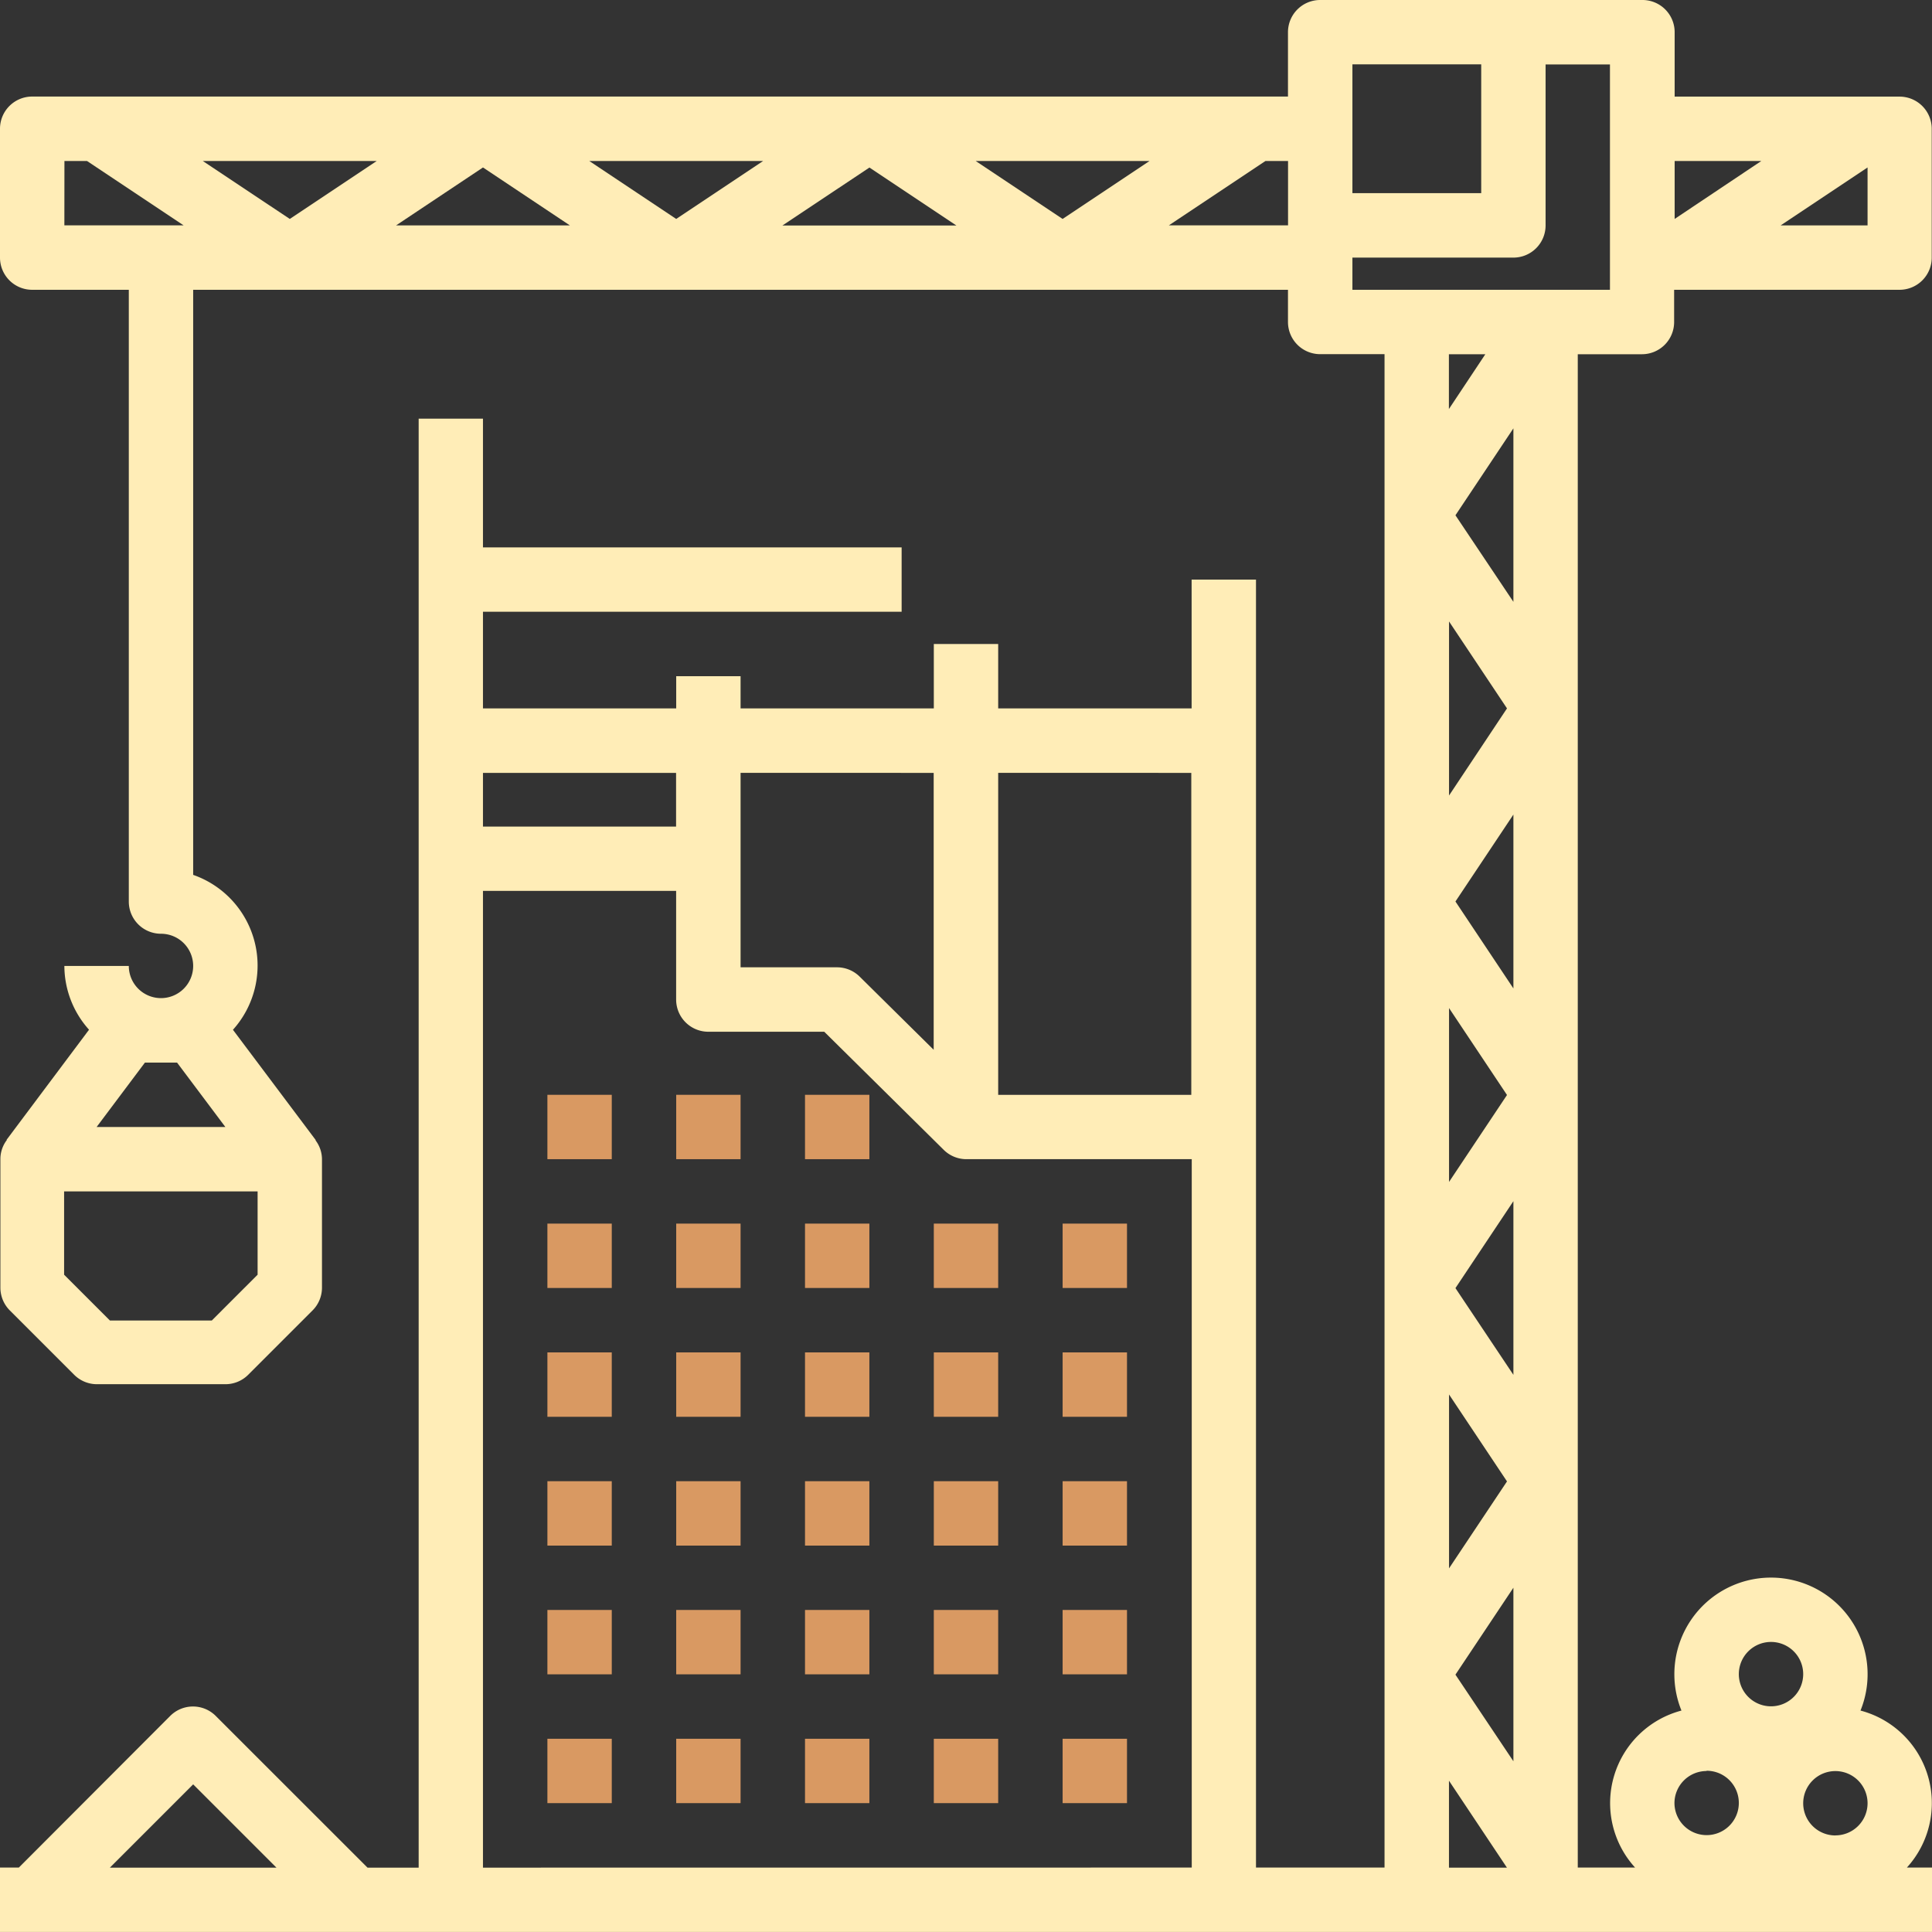 <svg xmlns="http://www.w3.org/2000/svg" width="29.534" height="29.534" viewBox="0 0 29.534 29.534">
  <rect x="0" y="0" width="29.534" height="29.534" fill="#333333" stroke="none"/>
  <g id="hook" transform="translate(0 0)">
    <path id="Path_86" data-name="Path 86" d="M136,272h.984v.984H136Zm0,0" transform="translate(-127.632 -255.264)" fill="#d99962"/>
    <path id="Path_87" data-name="Path 87" d="M168,272h.984v.984H168Zm0,0" transform="translate(-157.663 -255.264)" fill="#d99962"/>
    <path id="Path_88" data-name="Path 88" d="M200,272h.984v.984H200Zm0,0" transform="translate(-187.694 -255.264)" fill="#d99962"/>
    <path id="Path_89" data-name="Path 89" d="M136,304h.984v.984H136Zm0,0" transform="translate(-127.632 -285.295)" fill="#d99962"/>
    <path id="Path_90" data-name="Path 90" d="M168,304h.984v.984H168Zm0,0" transform="translate(-157.663 -285.295)" fill="#d99962"/>
    <path id="Path_91" data-name="Path 91" d="M200,304h.984v.984H200Zm0,0" transform="translate(-187.694 -285.295)" fill="#d99962"/>
    <path id="Path_92" data-name="Path 92" d="M232,304h.984v.984H232Zm0,0" transform="translate(-217.725 -285.295)" fill="#d99962"/>
    <path id="Path_93" data-name="Path 93" d="M264,304h.984v.984H264Zm0,0" transform="translate(-247.756 -285.295)" fill="#d99962"/>
    <path id="Path_94" data-name="Path 94" d="M136,336h.984v.984H136Zm0,0" transform="translate(-127.632 -315.326)" fill="#d99962"/>
    <path id="Path_95" data-name="Path 95" d="M168,336h.984v.984H168Zm0,0" transform="translate(-157.663 -315.326)" fill="#d99962"/>
    <path id="Path_96" data-name="Path 96" d="M200,336h.984v.984H200Zm0,0" transform="translate(-187.694 -315.326)" fill="#d99962"/>
    <path id="Path_97" data-name="Path 97" d="M232,336h.984v.984H232Zm0,0" transform="translate(-217.725 -315.326)" fill="#d99962"/>
    <path id="Path_98" data-name="Path 98" d="M264,336h.984v.984H264Zm0,0" transform="translate(-247.756 -315.326)" fill="#d99962"/>
    <path id="Path_99" data-name="Path 99" d="M136,368h.984v.984H136Zm0,0" transform="translate(-127.632 -345.357)" fill="#d99962"/>
    <path id="Path_100" data-name="Path 100" d="M168,368h.984v.984H168Zm0,0" transform="translate(-157.663 -345.357)" fill="#d99962"/>
    <path id="Path_101" data-name="Path 101" d="M200,368h.984v.984H200Zm0,0" transform="translate(-187.694 -345.357)" fill="#d99962"/>
    <path id="Path_102" data-name="Path 102" d="M232,368h.984v.984H232Zm0,0" transform="translate(-217.725 -345.357)" fill="#d99962"/>
    <path id="Path_103" data-name="Path 103" d="M264,368h.984v.984H264Zm0,0" transform="translate(-247.756 -345.357)" fill="#d99962"/>
    <path id="Path_104" data-name="Path 104" d="M136,400h.984v.984H136Zm0,0" transform="translate(-127.632 -375.389)" fill="#d99962"/>
    <path id="Path_105" data-name="Path 105" d="M168,400h.984v.984H168Zm0,0" transform="translate(-157.663 -375.389)" fill="#d99962"/>
    <path id="Path_106" data-name="Path 106" d="M200,400h.984v.984H200Zm0,0" transform="translate(-187.694 -375.389)" fill="#d99962"/>
    <path id="Path_107" data-name="Path 107" d="M232,400h.984v.984H232Zm0,0" transform="translate(-217.725 -375.389)" fill="#d99962"/>
    <path id="Path_108" data-name="Path 108" d="M264,400h.984v.984H264Zm0,0" transform="translate(-247.756 -375.389)" fill="#d99962"/>
    <path id="Path_109" data-name="Path 109" d="M136,432h.984v.984H136Zm0,0" transform="translate(-127.632 -405.42)" fill="#d99962"/>
    <path id="Path_110" data-name="Path 110" d="M168,432h.984v.984H168Zm0,0" transform="translate(-157.663 -405.42)" fill="#d99962"/>
    <path id="Path_111" data-name="Path 111" d="M200,432h.984v.984H200Zm0,0" transform="translate(-187.694 -405.42)" fill="#d99962"/>
    <path id="Path_112" data-name="Path 112" d="M232,432h.984v.984H232Zm0,0" transform="translate(-217.725 -405.42)" fill="#d99962"/>
    <path id="Path_113" data-name="Path 113" d="M264,432h.984v.984H264Zm0,0" transform="translate(-247.756 -405.42)" fill="#d99962"/>
    <path id="Path_114" data-name="Path 114" d="M29.042,1.477H25.6V.492A.492.492,0,0,0,25.1,0H20.181a.492.492,0,0,0-.492.492v.984H.492A.492.492,0,0,0,0,1.969V3.938a.492.492,0,0,0,.492.492H1.969v9.352a.492.492,0,0,0,.492.492.492.492,0,1,1-.492.492H.984a1.465,1.465,0,0,0,.377.975L.1,17.425l.006,0a.482.482,0,0,0-.1.29v1.969a.492.492,0,0,0,.144.348l.984.984a.492.492,0,0,0,.348.144H3.446a.492.492,0,0,0,.348-.144l.984-.984a.492.492,0,0,0,.144-.348V17.72a.482.482,0,0,0-.1-.29l.006,0L3.561,15.742a1.468,1.468,0,0,0-.608-2.368V4.43H19.689v.492a.492.492,0,0,0,.492.492h.984V28.549H19.2V8.86h-.984v1.969H15.259V9.845h-.984v.984H11.321v-.492h-.984v.492H7.383V9.352h6.4V8.368h-6.4V6.4H6.4v22.15H5.618L3.3,26.233a.492.492,0,0,0-.7,0L.288,28.549H0v.984H29.534v-.984H29.15a1.463,1.463,0,0,0-.709-2.4,1.477,1.477,0,1,0-2.737,0,1.463,1.463,0,0,0-.709,2.4h-.876V5.415H25.1a.492.492,0,0,0,.492-.492V4.43h3.446a.492.492,0,0,0,.492-.492V1.969a.492.492,0,0,0-.492-.492ZM2.707,16.244l.738.984H1.477l.738-.984Zm1.231,3.242-.7.7H1.68l-.7-.7V18.213H3.938ZM26.925,2.461,25.6,3.347V2.461ZM20.674.984h1.969V2.953H20.674ZM7.383,2.56l1.329.886H6.054ZM4.43,3.347,3.1,2.461H5.759Zm4.578-.886h2.658l-1.329.886Zm4.283.1,1.329.886H11.961Zm1.624-.1h2.658l-1.329.886Zm-13.93,0h.345l1.477.984H.984Zm16.883.984,1.477-.984h.345v.984Zm5.267,23.479L22.249,25.6l.886-1.329Zm0-11.814-.886-1.329.886-1.329Zm-.984.3.886,1.329-.886,1.329Zm0-3.249V9.5l.886,1.329Zm0,9.156.886,1.329-.886,1.329Zm.984-.3-.886-1.326.886-1.329Zm-.886-13.14.886-1.329V9.2Zm-.1-1.624V5.415h.557Zm-3.938,5.562v4.922H15.259V11.814Zm-3.938,0v4.233l-1.132-1.119a.493.493,0,0,0-.345-.142H11.321V11.814Zm-3.938,0v.821H7.383v-.821ZM2.953,27.277l1.273,1.273H1.68Zm4.43,1.273V13.619h2.953V15.28a.492.492,0,0,0,.492.492H12.6l1.827,1.806a.492.492,0,0,0,.345.142h3.446V28.549ZM22.15,27.221l.886,1.329H22.15Zm5.907.837a.492.492,0,1,1,.492-.492A.492.492,0,0,1,28.057,28.057ZM27.073,25.1a.492.492,0,1,1-.492.492A.492.492,0,0,1,27.073,25.1Zm-.984,1.969a.492.492,0,1,1-.492.492A.492.492,0,0,1,26.088,27.073ZM24.611,4.43H20.674V3.938h2.461a.492.492,0,0,0,.492-.492V.985h.984Zm2.609-.984,1.329-.886v.886Zm0,0" transform="translate(0)" fill="#ffedb7"/>
  </g>
</svg>

